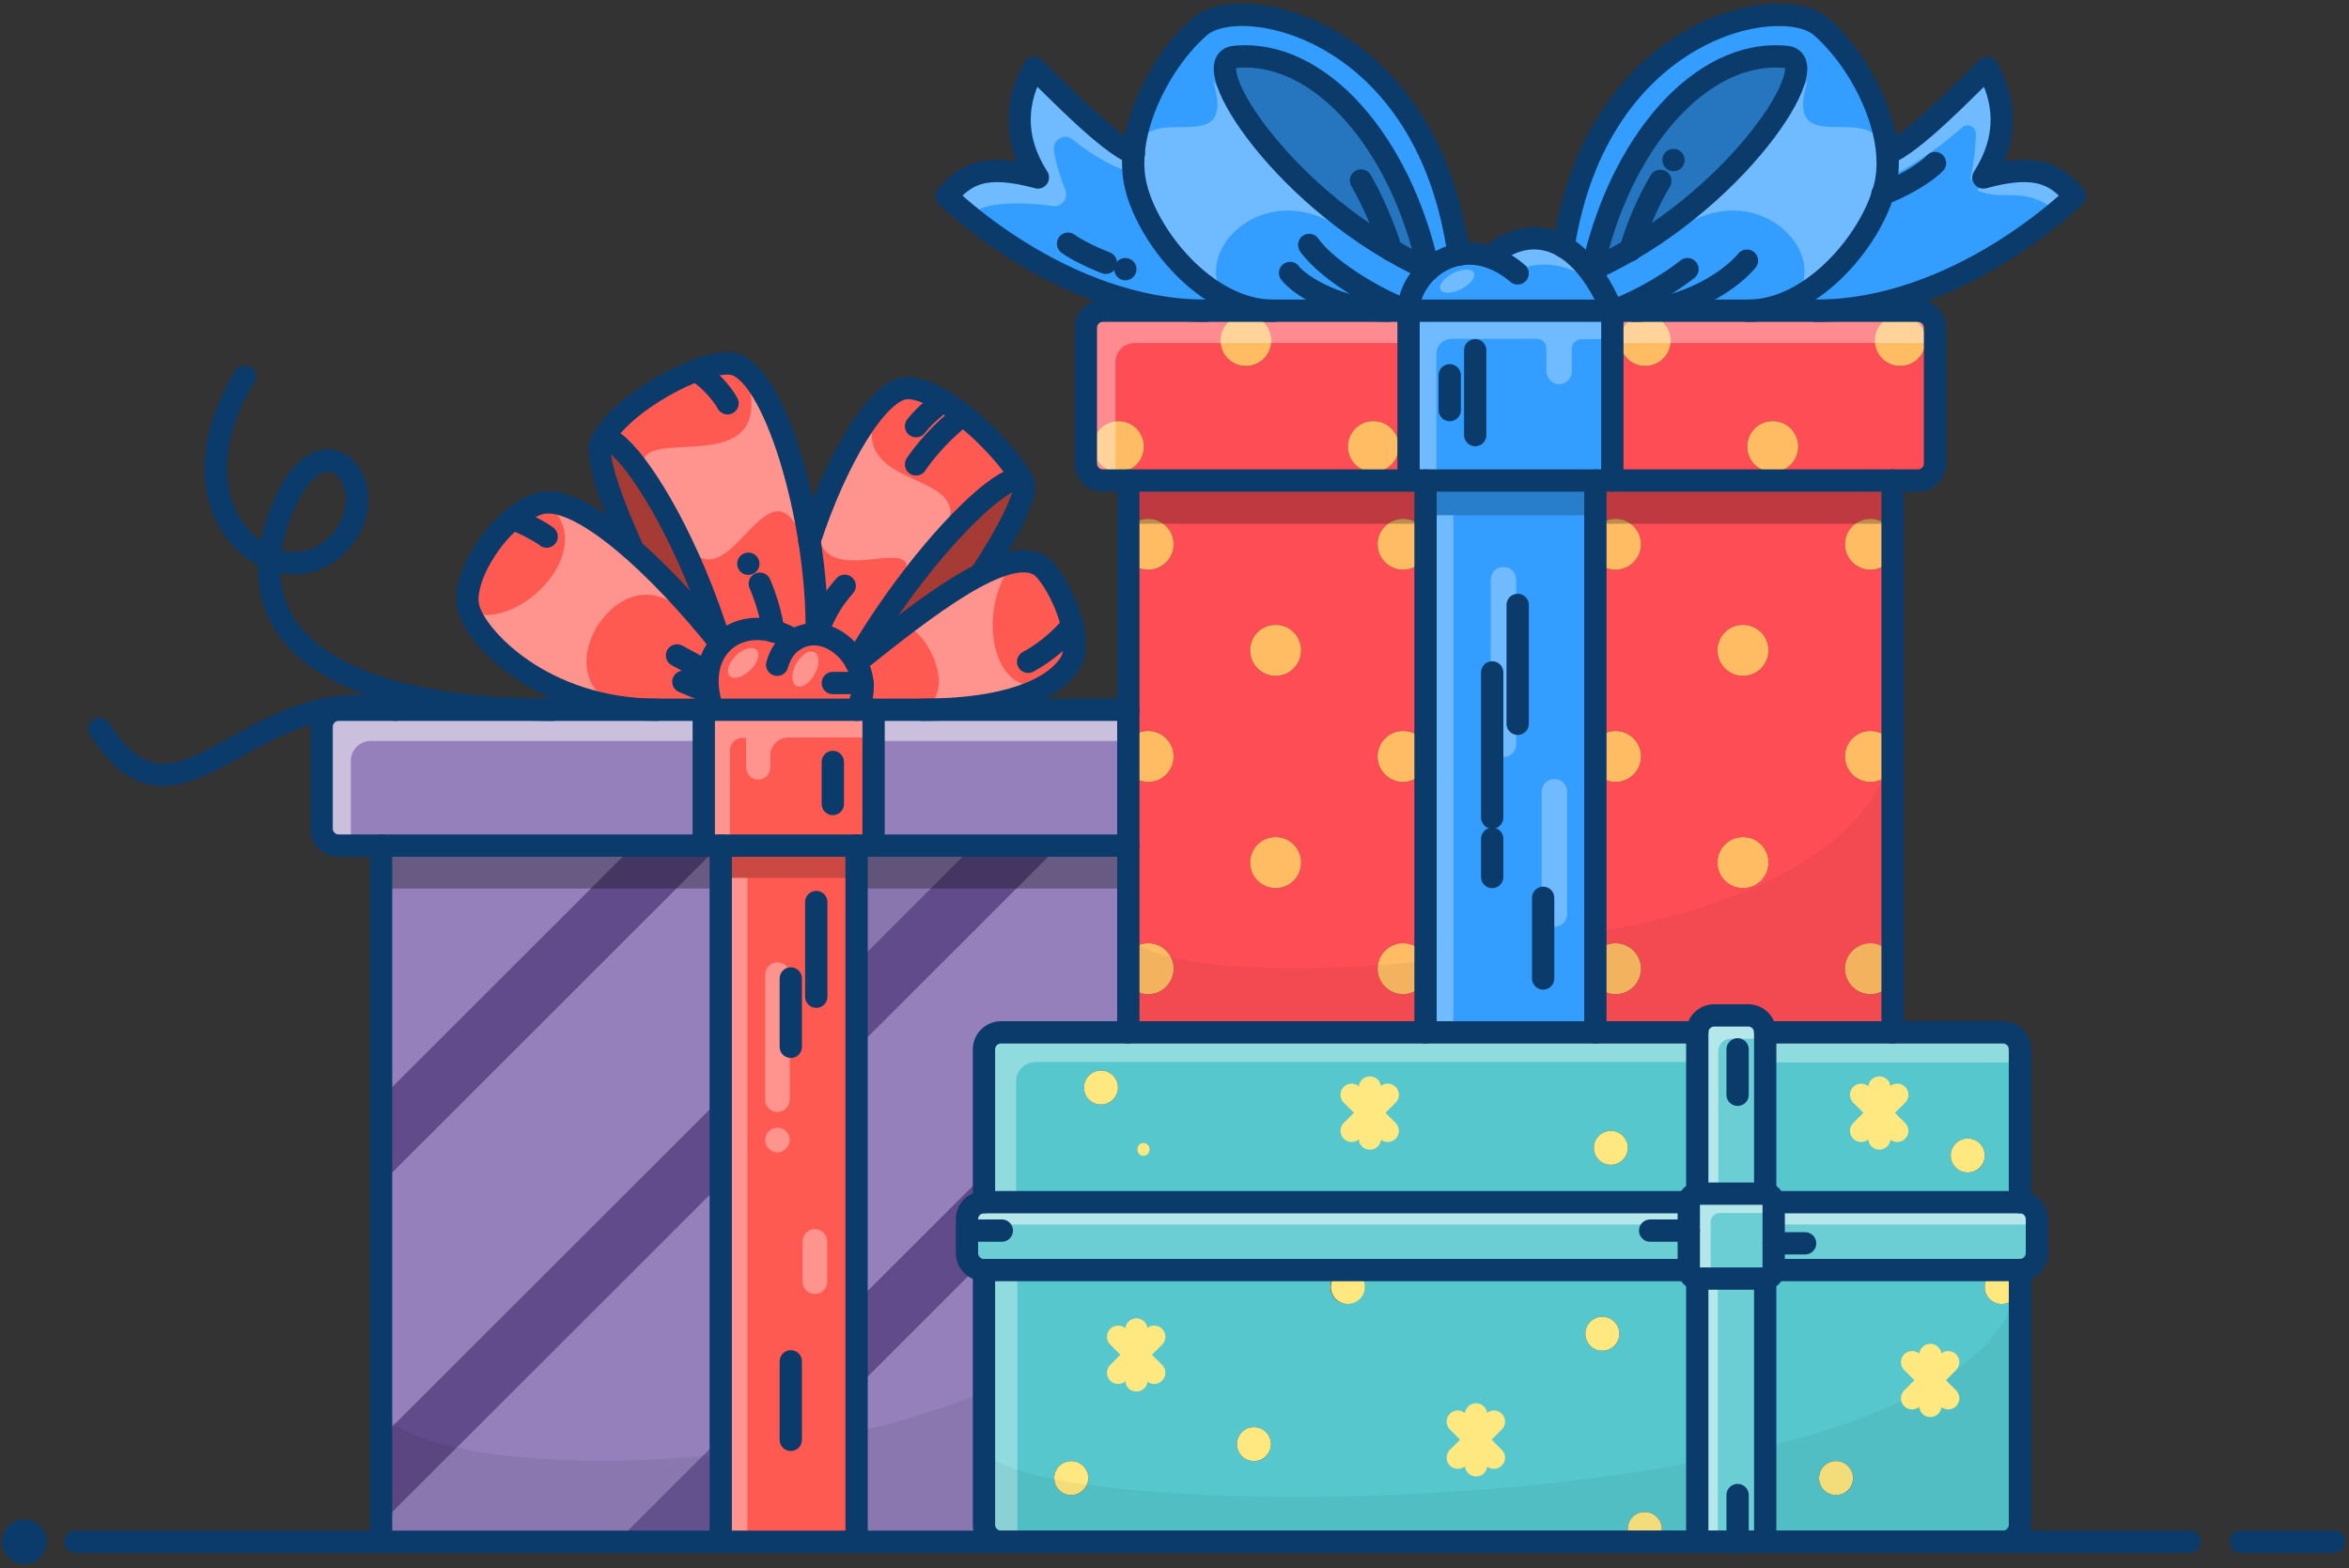 <?xml version="1.0" encoding="UTF-8"?>
<svg width="316px" height="211px" viewBox="0 0 316 211" version="1.1" xmlns="http://www.w3.org/2000/svg" xmlns:xlink="http://www.w3.org/1999/xlink">
    <rect x="0" y="0" width="316" height="211" fill="#333333" stroke="none"/>
    <title>christmas-gifts</title>
    <g id="Page-1" stroke="none" stroke-width="1" fill="none" fill-rule="evenodd">
        <g id="L-Splas-V3-Copy" transform="translate(-29, -131)">
            <g id="christmas-gifts" transform="translate(32, 133)">
                <g id="color" transform="translate(40, 0)" fill-rule="nonzero">
                    <g id="Group">
                        <path d="M195.476,165.28 L195.476,159.741 L228.627,159.741 C229.884,159.741 230.913,160.769 230.913,162.025 L230.913,166.594 C230.913,167.85 229.884,168.878 228.627,168.878 L226.283,168.878 L195.476,168.878 L195.476,165.28 Z" id="Path" fill="#6ACED4"></path>
                        <path d="M210.165,24.104 C210.337,23.59 210.451,23.076 210.565,22.619 C210.851,21.363 210.908,20.049 210.794,18.678 C214.509,17.022 220.682,10.569 224.226,7.142 C226.569,11.311 227.255,16.337 223.711,21.877 C230.856,19.935 233.428,21.42 236,24.389 C236,24.389 220.453,39.809 201.134,39.809 L191.989,39.809 C200.391,39.809 207.993,30.9 210.165,24.104 Z" id="Path" fill="#339EFF"></path>
                        <path d="M228.627,171.163 L228.627,203.144 C228.627,204.401 227.598,205.429 226.341,205.429 L194.333,205.429 L194.333,170.021 C194.961,170.021 195.476,169.507 195.476,168.878 L226.283,168.878 C225.026,168.878 223.997,169.906 223.997,171.163 C223.997,172.419 225.026,173.447 226.283,173.447 C227.598,173.447 228.57,172.419 228.627,171.163 L228.627,171.163 Z M206.279,196.862 C206.279,195.606 205.25,194.578 203.992,194.578 C202.735,194.578 201.706,195.606 201.706,196.862 C201.706,198.119 202.735,199.147 203.992,199.147 C205.307,199.147 206.279,198.119 206.279,196.862 Z" id="Shape" fill="#55C7CD"></path>
                        <path d="M228.627,168.878 L228.627,171.163 L228.57,171.163 C228.57,169.906 227.541,168.878 226.283,168.878 L228.627,168.878 Z" id="Path" fill="#FFB62E"></path>
                        <path d="M228.627,139.181 L228.627,159.741 L195.476,159.741 C195.476,159.113 194.961,158.599 194.333,158.599 L194.333,136.897 L211.48,136.897 L226.341,136.897 C227.598,136.897 228.627,137.925 228.627,139.181 Z M223.997,153.459 C223.997,152.202 222.968,151.174 221.711,151.174 C220.453,151.174 219.425,152.202 219.425,153.459 C219.425,154.715 220.453,155.743 221.711,155.743 C223.025,155.743 223.997,154.715 223.997,153.459 Z" id="Shape" fill="#55C7CD"></path>
                        <ellipse id="Oval" fill="#FFE880" cx="226.283" cy="171.163" rx="2.286" ry="2.284"></ellipse>
                        <ellipse id="Oval" fill="#FFE880" cx="221.711" cy="153.459" rx="2.286" ry="2.284"></ellipse>
                        <path d="M217.195,42.094 L217.195,60.369 C217.195,61.625 216.167,62.653 214.909,62.653 L211.48,62.653 L173.756,62.653 L173.756,39.809 L176.614,39.809 C176.614,39.809 176.614,39.809 176.614,39.809 L191.932,39.809 L201.077,39.809 L214.909,39.809 C216.167,39.809 217.195,40.837 217.195,42.094 Z M216.052,43.807 C216.052,41.922 214.509,40.38 212.623,40.38 C210.737,40.38 209.194,41.922 209.194,43.807 C209.194,45.692 210.737,47.234 212.623,47.234 C214.509,47.234 216.052,45.692 216.052,43.807 Z M198.905,58.084 C198.905,56.2 197.362,54.658 195.476,54.658 C193.59,54.658 192.047,56.2 192.047,58.084 C192.047,59.969 193.59,61.511 195.476,61.511 C197.362,61.511 198.905,59.969 198.905,58.084 Z M181.758,43.807 C181.758,41.922 180.215,40.38 178.329,40.38 C176.443,40.38 174.899,41.922 174.899,43.807 C174.899,45.692 176.443,47.234 178.329,47.234 C180.215,47.234 181.758,45.692 181.758,43.807 Z" id="Shape" fill="#FF4D55"></path>
                        <ellipse id="Oval" fill="#FFBC63" cx="212.623" cy="43.807" rx="3.429" ry="3.427"></ellipse>
                        <path d="M211.48,69.335 C211.823,69.906 212.051,70.535 212.051,71.22 C212.051,71.905 211.823,72.59 211.48,73.104 L211.48,69.335 Z" id="Path" fill="#FFFFFF"></path>
                        <path d="M211.48,97.89 C211.823,98.461 212.051,99.09 212.051,99.775 C212.051,100.46 211.823,101.146 211.48,101.66 L211.48,97.89 Z" id="Path" fill="#FFFFFF"></path>
                        <path d="M211.48,126.445 C211.823,127.017 212.051,127.645 212.051,128.33 C212.051,129.015 211.823,129.701 211.48,130.215 L211.48,126.445 Z" id="Path" fill="#FFFFFF"></path>
                        <path d="M211.48,130.215 L211.48,136.897 L194.333,136.897 C194.333,135.64 193.304,134.612 192.047,134.612 L187.474,134.612 C186.217,134.612 185.188,135.64 185.188,136.897 L171.47,136.897 L171.47,130.215 C172.099,131.128 173.128,131.757 174.328,131.757 C176.214,131.757 177.757,130.215 177.757,128.33 C177.757,126.445 176.214,124.903 174.328,124.903 C173.128,124.903 172.099,125.532 171.47,126.445 L171.47,101.66 C172.099,102.573 173.128,103.202 174.328,103.202 C176.214,103.202 177.757,101.66 177.757,99.775 C177.757,97.89 176.214,96.348 174.328,96.348 C173.128,96.348 172.099,96.977 171.47,97.89 L171.47,73.104 C172.099,74.018 173.128,74.646 174.328,74.646 C176.214,74.646 177.757,73.104 177.757,71.22 C177.757,69.335 176.214,67.793 174.328,67.793 C173.128,67.793 172.099,68.421 171.47,69.335 L171.47,62.653 L173.756,62.653 L211.48,62.653 L211.48,69.335 C210.851,68.421 209.822,67.793 208.622,67.793 C206.736,67.793 205.193,69.335 205.193,71.22 C205.193,73.104 206.736,74.646 208.622,74.646 C209.822,74.646 210.851,74.018 211.48,73.104 L211.48,97.89 C210.851,96.977 209.822,96.348 208.622,96.348 C206.736,96.348 205.193,97.89 205.193,99.775 C205.193,101.66 206.736,103.202 208.622,103.202 C209.822,103.202 210.851,102.573 211.48,101.66 L211.48,126.445 C210.851,125.532 209.822,124.903 208.622,124.903 C206.736,124.903 205.193,126.445 205.193,128.33 C205.193,130.215 206.736,131.757 208.622,131.757 C209.822,131.757 210.908,131.128 211.48,130.215 Z M194.904,85.497 C194.904,83.613 193.361,82.071 191.475,82.071 C189.589,82.071 188.046,83.613 188.046,85.497 C188.046,87.382 189.589,88.924 191.475,88.924 C193.361,88.924 194.904,87.382 194.904,85.497 Z M194.904,114.053 C194.904,112.168 193.361,110.626 191.475,110.626 C189.589,110.626 188.046,112.168 188.046,114.053 C188.046,115.937 189.589,117.479 191.475,117.479 C193.361,117.479 194.904,115.937 194.904,114.053 Z" id="Shape" fill="#FF4D55"></path>
                        <path d="M211.48,126.445 L211.48,130.215 C210.851,131.128 209.822,131.757 208.622,131.757 C206.736,131.757 205.193,130.215 205.193,128.33 C205.193,126.445 206.736,124.903 208.622,124.903 C209.822,124.903 210.908,125.532 211.48,126.445 Z" id="Path" fill="#FFBC63"></path>
                        <path d="M211.48,97.89 L211.48,101.66 C210.851,102.573 209.822,103.202 208.622,103.202 C206.736,103.202 205.193,101.66 205.193,99.775 C205.193,97.89 206.736,96.348 208.622,96.348 C209.822,96.348 210.908,96.977 211.48,97.89 Z" id="Path" fill="#FFBC63"></path>
                        <path d="M211.48,69.335 L211.48,73.104 C210.851,74.018 209.822,74.646 208.622,74.646 C206.736,74.646 205.193,73.104 205.193,71.22 C205.193,69.335 206.736,67.793 208.622,67.793 C209.822,67.793 210.908,68.421 211.48,69.335 Z" id="Path" fill="#FFBC63"></path>
                        <path d="M173.756,39.809 C171.699,35.126 169.412,32.499 167.183,31.186 C171.87,1.488 196.505,-3.138 201.877,1.602 C206.336,5.486 210.279,12.453 210.737,18.678 C210.851,20.049 210.794,21.363 210.508,22.619 C210.394,23.076 210.279,23.59 210.108,24.104 C207.936,30.957 200.334,39.809 191.932,39.809 L176.614,39.809 C176.614,39.809 176.614,39.809 176.614,39.809 L173.756,39.809 L173.756,39.809 Z M176.1,31.642 C192.389,22.105 202.106,6.114 197.191,5.657 C185.645,4.515 174.728,17.365 171.07,34.27 C172.842,33.527 174.499,32.613 176.1,31.642 Z" id="Shape" fill="#339EFF"></path>
                        <ellipse id="Oval" fill="#FFE880" cx="203.992" cy="196.862" rx="2.286" ry="2.284"></ellipse>
                        <ellipse id="Oval" fill="#FFBC63" cx="195.476" cy="58.084" rx="3.429" ry="3.427"></ellipse>
                        <path d="M176.1,31.642 C174.499,32.613 172.785,33.47 171.07,34.27 C174.671,17.365 185.645,4.515 197.191,5.657 C202.163,6.171 192.447,22.162 176.1,31.642 Z" id="Path" fill="#339EFF"></path>
                        <path d="M195.476,165.28 L195.476,168.878 C195.476,169.507 194.961,170.021 194.333,170.021 L185.188,170.021 C184.559,170.021 184.045,169.507 184.045,168.878 L184.045,163.567 L184.045,159.741 C184.045,159.113 184.559,158.599 185.188,158.599 L194.333,158.599 C194.961,158.599 195.476,159.113 195.476,159.741 L195.476,165.28 Z" id="Path" fill="#6ACED4"></path>
                        <polygon id="Path" fill="#6ACED4" points="190.618 205.429 185.188 205.429 185.188 170.021 194.333 170.021 194.333 205.429"></polygon>
                        <path d="M194.333,136.897 L194.333,158.599 L185.188,158.599 L185.188,136.897 C185.188,135.64 186.217,134.612 187.474,134.612 L192.047,134.612 C193.304,134.612 194.333,135.64 194.333,136.897 Z" id="Path" fill="#6ACED4"></path>
                        <ellipse id="Oval" fill="#FFBC63" cx="191.475" cy="85.497" rx="3.429" ry="3.427"></ellipse>
                        <ellipse id="Oval" fill="#FFBC63" cx="191.475" cy="114.053" rx="3.429" ry="3.427"></ellipse>
                        <path d="M185.188,170.021 L185.188,205.429 L179.758,205.429 C180.272,205.029 180.558,204.401 180.558,203.716 C180.558,202.459 179.529,201.431 178.272,201.431 C177.014,201.431 175.985,202.459 175.985,203.716 C175.985,204.401 176.271,205.029 176.786,205.429 L91.451,205.429 C90.193,205.429 89.164,204.401 89.164,203.144 L89.164,168.878 L137.976,168.878 C136.833,169.05 135.976,169.963 135.976,171.163 C135.976,172.419 137.005,173.447 138.262,173.447 C139.519,173.447 140.548,172.419 140.548,171.163 C140.548,170.021 139.691,169.05 138.548,168.878 L184.045,168.878 C184.045,169.507 184.559,170.021 185.188,170.021 Z M174.842,177.445 C174.842,176.188 173.814,175.16 172.556,175.16 C171.299,175.16 170.27,176.188 170.27,177.445 C170.27,178.701 171.299,179.729 172.556,179.729 C173.871,179.729 174.842,178.701 174.842,177.445 Z M127.974,192.294 C127.974,191.037 126.945,190.009 125.688,190.009 C124.43,190.009 123.401,191.037 123.401,192.294 C123.401,193.55 124.43,194.578 125.688,194.578 C127.002,194.578 127.974,193.55 127.974,192.294 Z M103.396,196.862 C103.396,195.606 102.368,194.578 101.11,194.578 C99.853,194.578 98.824,195.606 98.824,196.862 C98.824,198.119 99.853,199.147 101.11,199.147 C102.425,199.147 103.396,198.119 103.396,196.862 Z" id="Shape" fill="#55C7CD"></path>
                        <path d="M185.188,136.897 L185.188,158.599 C184.559,158.599 184.045,159.113 184.045,159.741 L89.164,159.741 L89.164,156.314 L89.164,139.181 C89.164,137.925 90.193,136.897 91.451,136.897 L108.598,136.897 L148.607,136.897 L171.47,136.897 L185.188,136.897 Z M175.985,152.431 C175.985,151.174 174.957,150.146 173.699,150.146 C172.442,150.146 171.413,151.174 171.413,152.431 C171.413,153.687 172.442,154.715 173.699,154.715 C175.014,154.715 175.985,153.687 175.985,152.431 Z M107.397,144.321 C107.397,143.065 106.369,142.037 105.111,142.037 C103.854,142.037 102.825,143.065 102.825,144.321 C102.825,145.577 103.854,146.605 105.111,146.605 C106.426,146.605 107.397,145.577 107.397,144.321 Z" id="Shape" fill="#55C7CD"></path>
                        <path d="M184.045,163.567 L184.045,168.878 L138.548,168.878 C138.434,168.878 138.319,168.878 138.262,168.878 C138.148,168.878 138.033,168.878 137.976,168.878 L89.164,168.878 C88.822,168.878 88.536,168.821 88.25,168.65 C87.45,168.307 86.878,167.508 86.878,166.594 L86.878,162.025 C86.878,160.769 87.907,159.741 89.164,159.741 L184.045,159.741 L184.045,163.567 Z" id="Path" fill="#6ACED4"></path>
                        <ellipse id="Oval" fill="#FFBC63" cx="178.329" cy="43.807" rx="3.429" ry="3.427"></ellipse>
                        <path d="M178.272,201.431 C179.529,201.431 180.558,202.459 180.558,203.716 C180.558,204.401 180.272,205.029 179.758,205.429 L176.786,205.429 C176.271,205.029 175.985,204.401 175.985,203.716 C175.985,202.402 177.014,201.431 178.272,201.431 Z" id="Path" fill="#FFE880"></path>
                        <path d="M176.786,205.429 L179.758,205.429 C179.358,205.772 178.843,206 178.272,206 C177.7,206 177.186,205.772 176.786,205.429 Z" id="Path" fill="#FFFFFF"></path>
                        <path d="M174.328,67.793 C176.214,67.793 177.757,69.335 177.757,71.22 C177.757,73.104 176.214,74.646 174.328,74.646 C173.128,74.646 172.099,74.018 171.47,73.104 L171.47,69.335 C172.099,68.421 173.128,67.793 174.328,67.793 Z" id="Path" fill="#FFBC63"></path>
                        <path d="M174.328,96.348 C176.214,96.348 177.757,97.89 177.757,99.775 C177.757,101.66 176.214,103.202 174.328,103.202 C173.128,103.202 172.099,102.573 171.47,101.66 L171.47,97.89 C172.099,96.977 173.128,96.348 174.328,96.348 Z" id="Path" fill="#FFBC63"></path>
                        <path d="M174.328,124.903 C176.214,124.903 177.757,126.445 177.757,128.33 C177.757,130.215 176.214,131.757 174.328,131.757 C173.128,131.757 172.099,131.128 171.47,130.215 L171.47,126.445 C172.099,125.532 173.128,124.903 174.328,124.903 Z" id="Path" fill="#FFBC63"></path>
                        <ellipse id="Oval" fill="#FFE880" cx="173.699" cy="152.431" rx="2.286" ry="2.284"></ellipse>
                        <ellipse id="Oval" fill="#FFE880" cx="172.556" cy="177.445" rx="2.286" ry="2.284"></ellipse>
                        <polygon id="Path" fill="#339EFF" points="173.756 39.809 173.756 62.653 171.47 62.653 148.607 62.653 146.321 62.653 146.321 39.809"></polygon>
                        <path d="M157.352,32.613 C158.953,30.9 162.954,28.673 167.183,31.128 C169.412,32.442 171.756,35.069 173.756,39.752 L146.321,39.752 C146.321,37.81 147.35,35.754 149.008,34.27 C150.093,33.242 151.522,32.499 153.066,32.214 C154.437,31.985 155.866,32.099 157.352,32.613 Z" id="Path" fill="#339EFF"></path>
                        <path d="M171.47,130.215 L171.47,136.897 L148.607,136.897 L148.607,130.215 C148.95,129.701 149.179,129.015 149.179,128.33 C149.179,127.645 148.95,126.959 148.607,126.445 L148.607,101.66 C148.95,101.146 149.179,100.46 149.179,99.775 C149.179,99.09 148.95,98.404 148.607,97.89 L148.607,73.104 C148.95,72.59 149.179,71.905 149.179,71.22 C149.179,70.535 148.95,69.849 148.607,69.335 L148.607,62.653 L171.47,62.653 L171.47,69.335 C171.127,69.906 170.899,70.535 170.899,71.22 C170.899,71.905 171.127,72.59 171.47,73.104 L171.47,97.89 C171.127,98.461 170.899,99.09 170.899,99.775 C170.899,100.46 171.127,101.146 171.47,101.66 L171.47,126.445 C171.127,127.017 170.899,127.645 170.899,128.33 C170.899,129.015 171.127,129.644 171.47,130.215 Z" id="Path" fill="#339EFF"></path>
                        <path d="M171.47,126.445 L171.47,130.215 C171.127,129.701 170.899,129.015 170.899,128.33 C170.899,127.645 171.127,126.959 171.47,126.445 Z" id="Path" fill="#FFFFFF"></path>
                        <path d="M171.47,97.89 L171.47,101.66 C171.127,101.146 170.899,100.46 170.899,99.775 C170.899,99.09 171.127,98.404 171.47,97.89 Z" id="Path" fill="#FFFFFF"></path>
                        <path d="M171.47,69.335 L171.47,73.104 C171.127,72.59 170.899,71.905 170.899,71.22 C170.899,70.535 171.127,69.849 171.47,69.335 Z" id="Path" fill="#FFFFFF"></path>
                        <path d="M146.321,39.809 L143.52,39.809 C143.52,39.809 143.463,39.809 143.463,39.809 L128.145,39.809 C119.115,39.809 110.998,29.529 109.569,22.619 C109.284,21.363 109.226,20.049 109.341,18.678 C109.855,12.453 113.799,5.486 118.2,1.602 C123.63,-3.138 148.779,1.602 153.066,32.271 C151.465,32.556 150.093,33.299 149.008,34.327 C145.407,17.422 134.433,4.572 122.887,5.714 C117.914,6.228 127.688,22.219 143.978,31.7 C145.578,32.67 147.293,33.527 149.008,34.327 C147.35,35.812 146.321,37.867 146.321,39.809 Z" id="Path" fill="#339EFF"></path>
                        <path d="M148.607,69.335 C148.95,69.906 149.179,70.535 149.179,71.22 C149.179,71.905 148.95,72.59 148.607,73.104 L148.607,69.335 Z" id="Path" fill="#FFFFFF"></path>
                        <path d="M148.607,97.89 C148.95,98.461 149.179,99.09 149.179,99.775 C149.179,100.46 148.95,101.146 148.607,101.66 L148.607,97.89 Z" id="Path" fill="#FFFFFF"></path>
                        <path d="M148.607,126.445 C148.95,127.017 149.179,127.645 149.179,128.33 C149.179,129.015 148.95,129.701 148.607,130.215 L148.607,126.445 Z" id="Path" fill="#FFFFFF"></path>
                        <path d="M148.607,130.215 L148.607,136.897 L108.598,136.897 L108.598,130.215 C109.226,131.128 110.255,131.757 111.456,131.757 C113.342,131.757 114.885,130.215 114.885,128.33 C114.885,126.445 113.342,124.903 111.456,124.903 C110.255,124.903 109.226,125.532 108.598,126.445 L108.598,111.768 L108.598,101.66 C109.226,102.573 110.255,103.202 111.456,103.202 C113.342,103.202 114.885,101.66 114.885,99.775 C114.885,97.89 113.342,96.348 111.456,96.348 C110.255,96.348 109.226,96.977 108.598,97.89 L108.598,93.493 L108.598,73.104 C109.226,74.018 110.255,74.646 111.456,74.646 C113.342,74.646 114.885,73.104 114.885,71.22 C114.885,69.335 113.342,67.793 111.456,67.793 C110.255,67.793 109.226,68.421 108.598,69.335 L108.598,62.653 L146.321,62.653 L148.607,62.653 L148.607,69.335 C147.979,68.421 146.95,67.793 145.75,67.793 C143.863,67.793 142.32,69.335 142.32,71.22 C142.32,73.104 143.863,74.646 145.75,74.646 C146.95,74.646 147.979,74.018 148.607,73.104 L148.607,97.89 C147.979,96.977 146.95,96.348 145.75,96.348 C143.863,96.348 142.32,97.89 142.32,99.775 C142.32,101.66 143.863,103.202 145.75,103.202 C146.95,103.202 147.979,102.573 148.607,101.66 L148.607,126.445 C147.979,125.532 146.95,124.903 145.75,124.903 C143.863,124.903 142.32,126.445 142.32,128.33 C142.32,130.215 143.863,131.757 145.75,131.757 C146.95,131.757 148.036,131.128 148.607,130.215 Z M132.032,85.497 C132.032,83.613 130.489,82.071 128.603,82.071 C126.716,82.071 125.173,83.613 125.173,85.497 C125.173,87.382 126.716,88.924 128.603,88.924 C130.489,88.924 132.032,87.382 132.032,85.497 Z M132.032,114.053 C132.032,112.168 130.489,110.626 128.603,110.626 C126.716,110.626 125.173,112.168 125.173,114.053 C125.173,115.937 126.716,117.479 128.603,117.479 C130.489,117.479 132.032,115.937 132.032,114.053 Z" id="Shape" fill="#FF4D55"></path>
                        <path d="M148.607,126.445 L148.607,130.215 C147.979,131.128 146.95,131.757 145.75,131.757 C143.863,131.757 142.32,130.215 142.32,128.33 C142.32,126.445 143.863,124.903 145.75,124.903 C146.95,124.903 148.036,125.532 148.607,126.445 Z" id="Path" fill="#FFBC63"></path>
                        <path d="M148.607,97.89 L148.607,101.66 C147.979,102.573 146.95,103.202 145.75,103.202 C143.863,103.202 142.32,101.66 142.32,99.775 C142.32,97.89 143.863,96.348 145.75,96.348 C146.95,96.348 148.036,96.977 148.607,97.89 Z" id="Path" fill="#FFBC63"></path>
                        <path d="M148.607,69.335 L148.607,73.104 C147.979,74.018 146.95,74.646 145.75,74.646 C143.863,74.646 142.32,73.104 142.32,71.22 C142.32,69.335 143.863,67.793 145.75,67.793 C146.95,67.793 148.036,68.421 148.607,69.335 Z" id="Path" fill="#FFBC63"></path>
                        <path d="M146.321,39.809 L146.321,62.653 L108.598,62.653 L105.168,62.653 C103.911,62.653 102.882,61.625 102.882,60.369 L102.882,42.094 C102.882,40.837 103.911,39.809 105.168,39.809 L119,39.809 L128.145,39.809 L143.463,39.809 C143.463,39.809 143.52,39.809 143.52,39.809 L146.321,39.809 Z M145.178,58.084 C145.178,56.2 143.635,54.658 141.749,54.658 C139.862,54.658 138.319,56.2 138.319,58.084 C138.319,59.969 139.862,61.511 141.749,61.511 C143.635,61.511 145.178,59.969 145.178,58.084 Z M128.031,43.807 C128.031,41.922 126.488,40.38 124.602,40.38 C122.715,40.38 121.172,41.922 121.172,43.807 C121.172,45.692 122.715,47.234 124.602,47.234 C126.488,47.234 128.031,45.692 128.031,43.807 Z M110.884,58.084 C110.884,56.2 109.341,54.658 107.455,54.658 C105.568,54.658 104.025,56.2 104.025,58.084 C104.025,59.969 105.568,61.511 107.455,61.511 C109.341,61.511 110.884,59.969 110.884,58.084 Z" id="Shape" fill="#FF4D55"></path>
                        <path d="M143.978,31.642 C127.688,22.105 117.971,6.114 122.887,5.657 C134.375,4.515 145.349,17.365 149.008,34.27 C147.293,33.527 145.578,32.613 143.978,31.642 Z" id="Path" fill="#339EFF"></path>
                        <ellipse id="Oval" fill="#FFBC63" cx="141.749" cy="58.084" rx="3.429" ry="3.427"></ellipse>
                        <path d="M138.605,168.878 C139.748,169.05 140.605,169.963 140.605,171.163 C140.605,172.419 139.577,173.447 138.319,173.447 C137.062,173.447 136.033,172.419 136.033,171.163 C136.033,170.021 136.89,169.05 138.033,168.878 L138.605,168.878 Z" id="Path" fill="#FFE880"></path>
                        <path d="M138.605,168.878 L137.976,168.878 C138.091,168.878 138.205,168.878 138.262,168.878 C138.376,168.878 138.491,168.878 138.605,168.878 Z" id="Path" fill="#FFFFFF"></path>
                        <ellipse id="Oval" fill="#FFBC63" cx="128.603" cy="85.497" rx="3.429" ry="3.427"></ellipse>
                        <ellipse id="Oval" fill="#FFBC63" cx="128.603" cy="114.053" rx="3.429" ry="3.427"></ellipse>
                        <path d="M128.145,39.809 L119,39.809 C99.681,39.809 84.135,24.389 84.135,24.389 C86.707,21.42 89.279,19.935 96.423,21.877 C92.88,16.337 93.566,11.311 95.909,7.142 C99.453,10.569 105.626,17.022 109.341,18.678 C109.226,20.049 109.284,21.363 109.569,22.619 C110.998,29.529 119.115,39.809 128.145,39.809 Z" id="Path" fill="#339EFF"></path>
                        <ellipse id="Oval" fill="#FFE880" cx="125.688" cy="192.294" rx="2.286" ry="2.284"></ellipse>
                        <ellipse id="Oval" fill="#FFBC63" cx="124.602" cy="43.807" rx="3.429" ry="3.427"></ellipse>
                        <path d="M111.456,67.793 C113.342,67.793 114.885,69.335 114.885,71.22 C114.885,73.104 113.342,74.646 111.456,74.646 C110.255,74.646 109.226,74.018 108.598,73.104 L108.598,69.335 C109.226,68.421 110.255,67.793 111.456,67.793 Z" id="Path" fill="#FFBC63"></path>
                        <path d="M111.456,96.348 C113.342,96.348 114.885,97.89 114.885,99.775 C114.885,101.66 113.342,103.202 111.456,103.202 C110.255,103.202 109.226,102.573 108.598,101.66 L108.598,97.89 C109.226,96.977 110.255,96.348 111.456,96.348 Z" id="Path" fill="#FFBC63"></path>
                        <path d="M111.456,124.903 C113.342,124.903 114.885,126.445 114.885,128.33 C114.885,130.215 113.342,131.757 111.456,131.757 C110.255,131.757 109.226,131.128 108.598,130.215 L108.598,126.445 C109.226,125.532 110.255,124.903 111.456,124.903 Z" id="Path" fill="#FFBC63"></path>
                        <ellipse id="Oval" fill="#FFBC63" cx="107.455" cy="58.084" rx="3.429" ry="3.427"></ellipse>
                        <path d="M108.598,130.215 L108.598,136.897 L91.451,136.897 C90.193,136.897 89.164,137.925 89.164,139.181 L89.164,156.314 L72.017,173.447 L72.017,139.181 L99.453,111.768 L108.598,111.768 L108.598,126.445 C108.255,127.017 108.026,127.645 108.026,128.33 C108.026,129.015 108.255,129.644 108.598,130.215 Z" id="Path" fill="#9580BC"></path>
                        <path d="M108.598,126.445 L108.598,130.215 C108.255,129.701 108.026,129.015 108.026,128.33 C108.026,127.645 108.255,126.959 108.598,126.445 Z" id="Path" fill="#FFFFFF"></path>
                        <path d="M108.598,101.66 L108.598,111.768 L99.453,111.768 L88.021,111.768 L74.304,111.768 L74.304,93.493 L80.877,93.493 L108.598,93.493 L108.598,97.89 C108.255,98.461 108.026,99.09 108.026,99.775 C108.026,100.46 108.255,101.089 108.598,101.66 Z" id="Path" fill="#9580BC"></path>
                        <path d="M108.598,97.89 L108.598,101.66 C108.255,101.146 108.026,100.46 108.026,99.775 C108.026,99.09 108.255,98.404 108.598,97.89 Z" id="Path" fill="#FFFFFF"></path>
                        <path d="M108.598,69.335 L108.598,73.104 C108.255,72.59 108.026,71.905 108.026,71.22 C108.026,70.535 108.255,69.849 108.598,69.335 Z" id="Path" fill="#FFFFFF"></path>
                        <ellipse id="Oval" fill="#FFE880" cx="105.111" cy="144.321" rx="2.286" ry="2.284"></ellipse>
                        <ellipse id="Oval" fill="#FFE880" cx="101.11" cy="196.862" rx="2.286" ry="2.284"></ellipse>
                        <path d="M101.053,82.128 C101.51,84.127 101.567,86.069 100.71,87.325 C98.424,90.752 92.251,93.493 80.877,93.493 L74.304,93.493 L72.017,93.493 C73.218,91.38 72.989,89.038 71.96,87.154 C77.79,82.528 83.849,77.73 88.764,75.275 C92.022,73.618 94.766,72.99 96.538,74.018 C98.024,74.761 100.196,78.587 101.053,82.128 Z" id="Path" fill="#FF5A52"></path>
                        <polygon id="Path" fill="#614B8B" points="99.453 111.768 72.017 139.181 72.017 127.759 88.021 111.768"></polygon>
                        <path d="M94.309,62.653 C95.223,63.567 93.794,67.451 88.764,75.218 L88.764,75.275 C83.849,77.73 77.733,82.528 71.96,87.154 C71.96,87.096 71.903,87.096 71.903,87.039 C80.934,71.62 92.48,60.769 94.309,62.653 L94.309,62.653 Z" id="Path" fill="#FF5A52"></path>
                        <path d="M86.364,53.801 C89.965,56.657 93.337,60.54 94.366,62.653 C92.537,60.769 80.934,71.62 71.96,87.039 C70.817,85.041 68.817,83.499 66.702,83.327 C66.759,79.33 66.416,75.046 65.73,70.82 C69.274,59.912 74.99,50.203 78.933,50.203 C80.305,50.203 82.02,50.889 83.735,51.974 C84.535,52.488 85.449,53.116 86.364,53.801 Z" id="Path" fill="#FF5A52"></path>
                        <path d="M91.451,205.429 L72.017,205.429 L72.017,184.869 L88.25,168.65 C88.536,168.764 88.879,168.878 89.164,168.878 L89.164,203.144 C89.164,204.401 90.193,205.429 91.451,205.429 Z" id="Path" fill="#9580BC"></path>
                        <path d="M89.164,156.314 L89.164,159.741 C87.907,159.741 86.878,160.769 86.878,162.025 L86.878,166.594 C86.878,167.508 87.45,168.307 88.25,168.65 L72.017,184.869 L72.017,173.447 L89.164,156.314 Z" id="Path" fill="#614B8B"></path>
                        <polygon id="Path" fill="#8A76AE" points="88.021 111.768 72.017 127.759 72.017 111.768 74.304 111.768"></polygon>
                        <polygon id="Path" fill="#FF5A52" points="74.304 93.493 74.304 111.768 72.017 111.768 53.727 111.768 51.441 111.768 51.441 93.493 52.641 93.493 72.017 93.493"></polygon>
                        <path d="M63.615,84.127 C64.587,83.499 65.616,83.27 66.645,83.327 C68.76,83.499 70.817,84.983 71.903,87.039 C71.903,87.096 71.96,87.096 71.96,87.154 C72.989,89.038 73.218,91.437 72.017,93.493 L52.641,93.493 C51.327,89.666 52.013,86.583 53.727,84.641 C55.385,82.87 58.014,82.128 60.815,82.87 L60.815,82.87 C61.729,83.156 62.701,83.556 63.615,84.127 Z" id="Path" fill="#FF5A52"></path>
                        <polygon id="Path" fill="#FF5A52" points="72.017 184.869 72.017 205.429 53.727 205.429 53.727 191.722 53.727 157.456 53.727 146.034 53.727 111.768 72.017 111.768 72.017 127.759 72.017 139.181 72.017 173.447"></polygon>
                        <path d="M60.815,82.927 C58.014,82.185 55.385,82.87 53.727,84.698 C48.183,66.822 39.381,55.172 37.723,57.399 C40.581,52.031 51.384,46.434 55.271,47.005 C59.443,47.633 63.787,58.827 65.673,70.877 C66.359,75.103 66.702,79.387 66.645,83.384 C65.616,83.327 64.587,83.556 63.615,84.184 C62.701,83.556 61.729,83.156 60.815,82.927 L60.815,82.927 Z" id="Path" fill="#FF5A52"></path>
                        <polygon id="Path" fill="#6A5798" points="53.727 191.722 53.727 205.429 40.01 205.429"></polygon>
                        <polygon id="Path" fill="#9580BC" points="53.727 157.456 53.727 191.722 40.01 205.429 8.002 205.429 8.002 203.144"></polygon>
                        <polygon id="Path" fill="#614B8B" points="53.727 146.034 53.727 157.456 8.002 203.144 8.002 191.722"></polygon>
                        <polygon id="Path" fill="#9580BC" points="53.727 111.768 53.727 146.034 8.002 191.722 8.002 157.456"></polygon>
                        <polygon id="Path" fill="#614B8B" points="53.727 111.768 8.002 157.456 8.002 146.034 42.296 111.768 51.441 111.768"></polygon>
                        <path d="M25.663,67.85 C26.749,66.937 27.95,66.194 29.15,65.794 C32.122,64.766 36.923,67.565 41.953,72.019 C45.954,75.56 50.126,80.072 53.727,84.641 C51.955,86.525 51.27,89.609 52.641,93.493 L51.441,93.493 L45.154,93.493 C29.721,93.493 20.576,83.613 19.719,79.615 C19.09,76.531 21.891,71.049 25.663,67.85 Z" id="Path" fill="#FF5A52"></path>
                        <path d="M51.441,93.493 L51.441,111.768 L42.296,111.768 L8.002,111.768 L2.286,111.768 C1.029,111.768 0,110.74 0,109.484 L0,95.777 C0,94.521 1.029,93.493 2.286,93.493 L9.888,93.493 L45.154,93.493 L51.441,93.493 Z" id="Path" fill="#9580BC"></path>
                        <polygon id="Path" fill="#9580BC" points="42.296 111.768 8.002 146.034 8.002 111.768"></polygon>
                        <path d="M37.723,57.342 L37.723,57.342 C39.381,55.115 48.183,66.765 53.727,84.641 C50.126,80.129 45.954,75.56 41.953,72.019 C37.895,63.053 36.923,58.484 37.723,57.342 Z" id="Path" fill="#FF5A52"></path>
                    </g>
                </g>
                <g id="shadows" transform="translate(41, 6)" fill-rule="nonzero">
                    <path d="M50.486,73.821 C48.144,60.467 37.693,51.279 37.693,51.279 C36.151,62.351 44.546,70.055 50.486,73.821 Z" id="Path" fill="#000000" opacity="0.35"></path>
                    <path d="M74.587,76.618 C79.841,64.12 92.12,57.5 92.12,57.5 C91.149,68.685 81.211,74.335 74.587,76.618 Z" id="Path" fill="#000000" opacity="0.35"></path>
                    <g id="Group" opacity="0.35" transform="translate(18.961, 43.803)" fill="#FFFFFF">
                        <ellipse id="Oval" transform="translate(45.386, 38.209) rotate(-61.523) translate(-45.386, -38.209) " cx="45.386" cy="38.209" rx="2.568" ry="1.428"></ellipse>
                        <ellipse id="Oval" transform="translate(37.012, 37.384) rotate(-43.655) translate(-37.012, -37.384) " cx="37.012" cy="37.384" rx="2.512" ry="1.37"></ellipse>
                        <path d="M0,30.36 C6.111,33.613 18.047,22.485 10.737,15.922 C16.962,17.52 27.927,29.619 27.927,29.619 C19.646,23.284 9.823,40.005 20.845,43.315 C9.537,40.804 0,30.36 0,30.36 Z" id="Path"></path>
                        <path d="M24.044,12.441 C20.046,3.938 40.948,13.925 37.807,5.68434189e-14 C42.49,5.707 44.032,18.718 44.032,18.718 C39.406,11.071 33.867,31.958 28.384,19.289 C25.871,16.036 24.044,12.441 24.044,12.441 Z" id="Path"></path>
                        <path d="M47.231,18.718 C46.374,29.162 63.279,18.091 57.967,27.108 C65.734,16.493 64.364,19.289 64.364,19.289 C67.962,11.471 52.199,14.267 54.541,4.737 C46.774,10.729 47.231,18.718 47.231,18.718 Z" id="Path"></path>
                        <path d="M58.481,32.415 C62.136,32.472 67.448,44.628 58.139,43.772 C67.676,43.772 78.356,40.005 78.356,40.005 C70.475,42.973 68.304,30.475 73.159,24.14 C67.162,25.053 58.481,32.415 58.481,32.415 Z" id="Path"></path>
                    </g>
                    <path d="M3.198,106.408 L3.198,94.366 C3.198,92.882 4.398,91.684 5.882,91.684 L51.114,91.684 L51.114,87.632 L0,87.632 L0,106.408 L3.198,106.408 L3.198,106.408 Z" id="Path" fill="#FFFFFF" opacity="0.5"></path>
                    <rect id="Rectangle" fill="#FFFFFF" opacity="0.5" x="73.102" y="87.632" width="34.895" height="4.052"></rect>
                    <rect id="Rectangle" fill="#000000" opacity="0.3" x="7.082" y="105.837" width="46.26" height="5.707"></rect>
                    <rect id="Rectangle" fill="#000000" opacity="0.3" x="70.932" y="105.837" width="37.065" height="5.707"></rect>
                    <rect id="Rectangle" fill="#000000" opacity="0.2" x="53.341" y="106.693" width="17.704" height="3.424"></rect>
                    <rect id="Rectangle" fill="#FFFFFF" opacity="0.35" x="52.485" y="110.117" width="4.055" height="89.883"></rect>
                    <path d="M52.485,187.73 L52.485,200 L7.082,200 L7.082,180.483 C7.082,186.874 28.498,190.127 52.485,187.73 Z" id="Path" fill="#000000" opacity="0.07"></path>
                    <path d="M88.807,179.113 L88.807,199.943 L70.932,199.943 L70.932,184.706 C77.157,183.279 83.21,181.453 88.807,179.113 Z" id="Path" fill="#000000" opacity="0.07"></path>
                    <path d="M60.594,141.619 L60.594,141.619 C59.681,141.619 58.938,140.877 58.938,139.964 L58.938,123.129 C58.938,122.216 59.681,121.474 60.594,121.474 L60.594,121.474 C61.508,121.474 62.251,122.216 62.251,123.129 L62.251,139.964 C62.194,140.877 61.451,141.619 60.594,141.619 Z" id="Path" fill="#FFFFFF" opacity="0.35"></path>
                    <path d="M65.62,166.101 L65.62,166.101 C64.706,166.101 63.964,165.359 63.964,164.446 L63.964,159.025 C63.964,158.112 64.706,157.37 65.62,157.37 L65.62,157.37 C66.534,157.37 67.276,158.112 67.276,159.025 L67.276,164.446 C67.276,165.359 66.534,166.101 65.62,166.101 Z" id="Path" fill="#FFFFFF" opacity="0.35"></path>
                    <path d="M60.594,147.04 L60.594,147.04 C59.681,147.04 58.938,146.298 58.938,145.385 L58.938,145.385 C58.938,144.472 59.681,143.73 60.594,143.73 L60.594,143.73 C61.508,143.73 62.251,144.472 62.251,145.385 L62.251,145.385 C62.194,146.298 61.451,147.04 60.594,147.04 Z" id="Path" fill="#FFFFFF" opacity="0.35"></path>
                    <path d="M73.102,87.632 L51.057,87.632 L50.486,105.266 L54.198,104.695 L54.198,92.939 C54.198,92.026 54.941,91.284 55.854,91.284 L56.368,91.284 L56.368,95.165 C56.368,96.078 57.054,96.877 57.91,96.877 C58.881,96.934 59.624,96.192 59.624,95.222 L59.624,93.681 C59.624,92.312 60.709,91.227 62.079,91.227 L73.045,91.227 L73.045,87.632 L73.102,87.632 Z" id="Path" fill="#FFFFFF" opacity="0.35"></path>
                    <path d="M92.691,152.633 L92.691,137.51 C92.691,136.083 93.833,134.885 95.318,134.885 L184.125,134.885 L184.125,131.518 L88.807,131.518 L88.807,153.774 L92.691,152.633 Z" id="Path" fill="#FFFFFF" opacity="0.35"></path>
                    <rect id="Rectangle" fill="#FFFFFF" opacity="0.35" x="88.179" y="161.764" width="4.683" height="36.524"></rect>
                    <path d="M109.824,147.497 C110.909,147.497 110.909,145.785 109.824,145.785 C108.739,145.785 108.739,147.497 109.824,147.497 L109.824,147.497 Z" id="Path" fill="#FFE880"></path>
                    <rect id="Rectangle" fill="#FFFFFF" opacity="0.35" x="193.206" y="130.947" width="33.695" height="3.995"></rect>
                    <path d="M184.125,188.7 L184.125,199.543 L88.807,199.543 L88.179,186.475 C89.207,193.894 143.633,196.405 184.125,188.7 Z" id="Path" fill="#000000" opacity="0.05"></path>
                    <path d="M227.529,162.905 C227.529,180.425 227.529,199.543 227.529,199.543 L194.405,199.543 L194.405,186.475 C213.537,181.624 227.529,173.977 227.529,162.905 Z" id="Path" fill="#000000" opacity="0.05"></path>
                    <rect id="Rectangle" fill="#FFFFFF" opacity="0.5" x="87.037" y="153.204" width="95.946" height="3.538"></rect>
                    <rect id="Rectangle" fill="#FFFFFF" opacity="0.5" x="194.405" y="153.204" width="34.838" height="3.538"></rect>
                    <path d="M187.152,151.492 L187.152,133.401 C187.152,132.488 187.894,131.746 188.808,131.746 L193.491,131.746 L192.349,129.178 L184.696,129.92 L184.696,152.177 L187.152,151.492 Z" id="Path" fill="#FFFFFF" opacity="0.5"></path>
                    <rect id="Rectangle" fill="#FFFFFF" opacity="0.5" x="184.125" y="164.047" width="2.97" height="35.953"></rect>
                    <path d="M186.124,162.677 L186.124,156.4 C186.124,155.772 186.638,155.201 187.323,155.201 L194.462,155.201 L193.32,152.975 L182.355,152.405 L183.097,163.305 L186.124,162.677 Z" id="Path" fill="#FFFFFF" opacity="0.5"></path>
                    <rect id="Rectangle" fill="#000000" opacity="0.25" x="107.597" y="57.329" width="40.377" height="5.136"></rect>
                    <rect id="Rectangle" fill="#000000" opacity="0.25" x="170.818" y="57.329" width="40.377" height="5.136"></rect>
                    <rect id="Rectangle" fill="#000000" opacity="0.2" x="147.974" y="56.187" width="22.673" height="5.136"></rect>
                    <path d="M148.145,121.245 L148.145,130.947 L107.996,130.947 L107.026,119.819 L107.597,116.851 C107.597,121.759 126.5,123.585 148.145,121.245 Z" id="Path" fill="#000000" opacity="0.05"></path>
                    <path d="M211.538,87.061 C211.538,114.511 211.538,130.947 211.538,130.947 L193.434,130.947 L192.292,129.178 L184.639,129.92 L179.099,130.947 L170.361,130.947 L170.361,117.479 C197.432,112.856 211.538,102.356 211.538,87.061 Z" id="Path" fill="#000000" opacity="0.05"></path>
                    <path d="M106.055,57.1 L106.055,40.722 C106.055,39.295 107.197,38.154 108.625,38.154 L145.118,38.154 L145.118,34.501 L103.085,34.501 L103.085,56.187 L106.055,57.1 Z" id="Path" fill="#FFFFFF" opacity="0.35"></path>
                    <path d="M173.788,38.154 L215.936,38.154 L215.936,34.501 L172.76,34.501 C172.703,34.501 172.36,38.154 173.788,38.154 Z" id="Path" fill="#FFFFFF" opacity="0.35"></path>
                    <g id="Group" opacity="0.3" transform="translate(145.118, 33.474)" fill="#FFFFFF">
                        <polygon id="Path" points="6.396 27.849 6.396 97.473 2.284 97.473 2.284 27.279 2.856 27.279 2.856 27.849"></polygon>
                        <path d="M13.135,60.379 L13.135,60.379 C12.165,60.379 11.422,59.637 11.422,58.666 L11.422,36.524 C11.422,35.554 12.165,34.812 13.135,34.812 L13.135,34.812 C14.106,34.812 14.849,35.554 14.849,36.524 L14.849,58.666 C14.849,59.58 14.106,60.379 13.135,60.379 Z" id="Path"></path>
                        <path d="M19.989,83.206 L19.989,83.206 C19.018,83.206 18.275,82.464 18.275,81.494 L18.275,65.058 C18.275,64.088 19.018,63.346 19.989,63.346 L19.989,63.346 C20.96,63.346 21.702,64.088 21.702,65.058 L21.702,81.494 C21.702,82.407 20.96,83.206 19.989,83.206 Z" id="Path"></path>
                        <path d="M27.413,0 L22.273,0 L18.847,0 L2.284,0 L2.284,0.457 L0,0.457 L0,23.284 L4.112,23.284 L4.112,6.163 C4.112,5.022 5.026,4.109 6.168,4.109 L17.647,4.109 C18.333,4.109 18.904,4.68 18.904,5.364 L18.904,8.389 C18.904,9.302 19.589,10.158 20.503,10.215 C21.474,10.272 22.33,9.473 22.33,8.503 L22.33,5.422 C22.33,4.737 22.901,4.166 23.587,4.166 L27.47,4.166 L27.47,0 L27.413,0 Z" id="Path"></path>
                    </g>
                    <ellipse id="Oval" fill="#FFFFFF" opacity="0.3" transform="translate(152.027, 29.824) rotate(-27.111) translate(-152.027, -29.824) " cx="152.027" cy="29.824" rx="2.512" ry="1.199"></ellipse>
                    <path d="M160.253,28.395 C162.994,26.968 167.277,27.368 170.875,30.335 C163.051,20.805 157.054,26.626 157.054,26.626 L160.253,28.395 Z" id="Path" fill="#FFFFFF" opacity="0.3"></path>
                    <path d="M146.946,26.226 C144.09,3.684 128.156,0.831 124.673,0.431 C120.846,-0.539 120.846,0.431 120.846,0.431 L123.473,8.592 L135.524,20.633 L145.118,26.968 L146.946,26.226 Z" id="Path" fill="#000000" opacity="0.25"></path>
                    <path d="M172.189,26.226 C175.044,3.684 190.978,0.831 194.462,0.431 C198.288,-0.539 198.288,0.431 198.288,0.431 L195.661,8.592 L183.611,20.633 L174.016,26.968 L172.189,26.226 Z" id="Path" fill="#000000" opacity="0.25"></path>
                    <path d="M121.931,32.846 C114.964,27.881 124.616,15.497 135.924,22.346 C123.645,10.247 122.274,7.051 119.19,2.885 C122.959,15.383 107.026,2.657 108.91,15.783 C110.224,25.199 121.931,32.846 121.931,32.846 Z" id="Path" fill="#FFFFFF" opacity="0.3"></path>
                    <path d="M86.808,21.432 C86.751,19.093 93.433,19.093 97.602,19.72 C98.802,19.892 99.772,18.693 99.316,17.552 C98.402,15.212 97.945,13.5 97.774,12.187 C97.602,10.818 99.201,9.848 100.286,10.761 C103.142,13.1 106.454,14.87 108.339,15.155 C108.168,13.272 107.254,12.872 107.254,12.872 L94.347,0.602 C94.347,0.602 89.778,3.627 95.032,14.356 C90.463,13.671 84.067,13.956 82.582,17.837 C84.124,19.264 86.808,21.432 86.808,21.432 Z" id="Path" fill="#FFFFFF" opacity="0.3"></path>
                    <path d="M196.404,32.846 C203.371,27.881 193.72,15.497 182.412,22.346 C194.69,10.247 196.061,7.051 199.145,2.885 C195.376,15.383 211.31,2.657 209.425,15.783 C208.111,25.199 196.404,32.846 196.404,32.846 Z" id="Path" fill="#FFFFFF" opacity="0.3"></path>
                    <path d="M210.853,15.44 C214.051,13.899 217.649,11.217 219.933,9.163 C220.676,8.478 221.875,9.049 221.818,10.076 C221.704,13.157 221.076,16.182 221.076,16.182 C221.076,16.182 228.786,10.475 223.36,1.858 C216.335,6.48 210.796,12.701 210.796,12.701 L210.796,15.44 L210.853,15.44 Z" id="Path" fill="#FFFFFF" opacity="0.3"></path>
                    <path d="M221.989,17.609 C225.473,19.207 228.272,16.81 232.669,20.462 C238.209,14.071 224.845,14.071 221.989,17.609 Z" id="Path" fill="#FFFFFF" opacity="0.3"></path>
                </g>
                <g id="lines" stroke-linecap="round" stroke-linejoin="round">
                    <line x1="291.58" y1="205.429" x2="7.14" y2="205.429" id="Path" stroke="#0B3B6B" stroke-width="3"></line>
                    <line x1="311" y1="205.429" x2="298.434" y2="205.429" id="Path" stroke="#0B3B6B" stroke-width="3"></line>
                    <line x1="0.286" y1="205.429" x2="0.286" y2="205.429" id="Path" stroke="#0B3B6B" stroke-width="6"></line>
                    <path d="M234.464,136.897 L266.449,136.897 C267.706,136.897 268.734,137.925 268.734,139.181 L268.734,159.741" id="Path" stroke="#0B3B6B" stroke-width="3"></path>
                    <path d="M129.369,159.741 L129.369,139.181 C129.369,137.925 130.397,136.897 131.654,136.897 L225.325,136.897" id="Path" stroke="#0B3B6B" stroke-width="3"></path>
                    <path d="M268.734,168.878 L268.734,203.144 C268.734,204.401 267.706,205.429 266.449,205.429 L131.654,205.429 C130.397,205.429 129.369,204.401 129.369,203.144 L129.369,168.878" id="Path" stroke="#0B3B6B" stroke-width="3"></path>
                    <line x1="225.325" y1="205.429" x2="225.325" y2="170.021" id="Path" stroke="#0B3B6B" stroke-width="3"></line>
                    <path d="M225.325,158.599 L225.325,136.897 C225.325,135.64 226.353,134.612 227.61,134.612 L232.179,134.612 C233.436,134.612 234.464,135.64 234.464,136.897 L234.464,158.599" id="Path" stroke="#0B3B6B" stroke-width="3"></path>
                    <line x1="234.464" y1="205.429" x2="234.464" y2="170.021" id="Path" stroke="#0B3B6B" stroke-width="3"></line>
                    <path d="M224.183,168.878 L129.369,168.878 C128.113,168.878 127.084,167.85 127.084,166.594 L127.084,162.025 C127.084,160.769 128.113,159.741 129.369,159.741 L224.183,159.741" id="Path" stroke="#0B3B6B" stroke-width="3"></path>
                    <path d="M235.606,159.741 L268.734,159.741 C269.99,159.741 271.018,160.769 271.018,162.025 L271.018,166.594 C271.018,167.85 269.99,168.878 268.734,168.878 L235.606,168.878" id="Path" stroke="#0B3B6B" stroke-width="3"></path>
                    <path d="M234.464,170.021 L225.325,170.021 C224.697,170.021 224.183,169.507 224.183,168.878 L224.183,159.741 C224.183,159.113 224.697,158.599 225.325,158.599 L234.464,158.599 C235.092,158.599 235.606,159.113 235.606,159.741 L235.606,168.878 C235.606,169.507 235.092,170.021 234.464,170.021 Z" id="Path" stroke="#0B3B6B" stroke-width="3"></path>
                    <path d="M255.026,39.809 L145.362,39.809 C144.105,39.809 143.077,40.837 143.077,42.094 L143.077,60.369 C143.077,61.625 144.105,62.653 145.362,62.653 L255.026,62.653 C256.282,62.653 257.31,61.625 257.31,60.369 L257.31,42.094 C257.31,40.837 256.282,39.809 255.026,39.809 Z" id="Path" stroke="#0B3B6B" stroke-width="3"></path>
                    <line x1="148.789" y1="62.653" x2="148.789" y2="136.897" id="Path" stroke="#0B3B6B" stroke-width="3"></line>
                    <line x1="251.599" y1="62.653" x2="251.599" y2="136.897" id="Path" stroke="#0B3B6B" stroke-width="3"></line>
                    <path d="M213.902,62.653 L213.902,39.809 C208.019,26.217 199.908,29.986 197.509,32.613" id="Path" stroke="#0B3B6B" stroke-width="3"></path>
                    <line x1="188.77" y1="62.653" x2="188.77" y2="136.897" id="Path" stroke="#0B3B6B" stroke-width="3"></line>
                    <line x1="211.617" y1="62.653" x2="211.617" y2="136.897" id="Path" stroke="#0B3B6B" stroke-width="3"></line>
                    <path d="M201.165,34.784 C193.74,28.501 186.486,34.612 186.486,39.809 L186.486,62.653" id="Path" stroke="#0B3B6B" stroke-width="3"></path>
                    <path d="M189.17,34.27 C185.515,17.365 174.606,4.515 163.068,5.657 C157.642,6.171 169.922,25.475 189.17,34.27 Z" id="Path" stroke="#0B3B6B" stroke-width="3"></path>
                    <path d="M159.184,39.809 C139.879,39.809 124.343,24.389 124.343,24.389 C126.913,21.42 129.483,19.935 136.623,21.877 C133.082,16.337 133.767,11.311 136.109,7.142 C139.65,10.569 145.819,17.022 149.531,18.678" id="Path" stroke="#0B3B6B" stroke-width="3"></path>
                    <path d="M173.12,30.957 C175.862,34.841 183.744,39.067 186.486,39.809" id="Path" stroke="#0B3B6B" stroke-width="3"></path>
                    <path d="M170.55,34.726 C172.035,36.668 177.633,39.809 183.687,39.809" id="Path" stroke="#0B3B6B" stroke-width="3"></path>
                    <path d="M184.144,31.642 C183.059,28.216 181.688,25.075 180.089,22.276" id="Path" stroke="#0B3B6B" stroke-width="3"></path>
                    <path d="M193.226,32.271 C188.942,1.602 163.81,-3.195 158.384,1.602 C152.958,6.343 148.275,15.709 149.703,22.619 C151.131,29.586 159.241,39.809 168.266,39.809" id="Path" stroke="#0B3B6B" stroke-width="3"></path>
                    <path d="M211.217,34.27 C214.873,17.365 225.782,4.515 237.32,5.657 C242.803,6.171 230.466,25.475 211.217,34.27 Z" id="Path" stroke="#0B3B6B" stroke-width="3"></path>
                    <path d="M241.261,39.809 C260.566,39.809 276.102,24.389 276.102,24.389 C273.531,21.42 270.961,19.935 263.822,21.877 C267.363,16.337 266.678,11.311 264.336,7.142 C260.794,10.569 254.626,17.022 250.913,18.678" id="Path" stroke="#0B3B6B" stroke-width="3"></path>
                    <path d="M213.902,39.809 C215.901,39.238 220.527,36.954 224.011,34.212" id="Path" stroke="#0B3B6B" stroke-width="3"></path>
                    <path d="M232.008,33.07 C229.152,36.44 222.812,39.809 216.758,39.809" id="Path" stroke="#0B3B6B" stroke-width="3"></path>
                    <line x1="222.127" y1="19.535" x2="222.127" y2="19.535" id="Path" stroke="#0B3B6B" stroke-width="3"></line>
                    <path d="M220.356,22.333 C218.7,25.132 217.329,28.273 216.301,31.7" id="Path" stroke="#0B3B6B" stroke-width="3"></path>
                    <path d="M207.333,31.186 C212.017,1.488 236.634,-3.138 242.003,1.602 C247.429,6.343 252.113,15.709 250.685,22.619 C249.257,29.586 241.146,39.809 232.122,39.809" id="Path" stroke="#0B3B6B" stroke-width="3"></path>
                    <path d="M148.789,111.768 L42.552,111.768 C41.295,111.768 40.267,110.74 40.267,109.484 L40.267,95.777 C40.267,94.521 41.295,93.493 42.552,93.493 L148.789,93.493" id="Path" stroke="#0B3B6B" stroke-width="3"></path>
                    <line x1="48.264" y1="111.768" x2="48.264" y2="205.429" id="Path" stroke="#0B3B6B" stroke-width="3"></line>
                    <line x1="114.519" y1="93.493" x2="114.519" y2="111.768" id="Path" stroke="#0B3B6B" stroke-width="3"></line>
                    <line x1="91.672" y1="93.493" x2="91.672" y2="111.768" id="Path" stroke="#0B3B6B" stroke-width="3"></line>
                    <line x1="93.957" y1="205.429" x2="93.957" y2="111.768" id="Path" stroke="#0B3B6B" stroke-width="3"></line>
                    <line x1="112.234" y1="205.429" x2="112.234" y2="111.768" id="Path" stroke="#0B3B6B" stroke-width="3"></line>
                    <path d="M112.234,93.493 C115.376,88.067 108.807,80.929 103.838,84.127 C102.81,84.755 102.01,85.84 101.553,87.439" id="Path" stroke="#0B3B6B" stroke-width="3"></path>
                    <path d="M103.838,84.127 C96.984,79.958 89.902,84.869 92.872,93.493" id="Path" stroke="#0B3B6B" stroke-width="3"></path>
                    <path d="M85.389,93.493 C69.968,93.493 60.829,83.613 59.972,79.615 C59.116,75.617 64.085,67.622 69.397,65.794 C74.709,63.967 85.789,74.361 93.957,84.641 C85.618,57.742 69.911,45.063 82.191,72.019" id="Path" stroke="#0B3B6B" stroke-width="3"></path>
                    <path d="M106.865,83.327 C107.094,67.907 101.096,47.805 95.499,46.948 C91.558,46.32 80.534,52.088 77.85,57.513" id="Path" stroke="#0B3B6B" stroke-width="3"></path>
                    <path d="M112.177,87.154 C121.83,79.444 132.168,71.391 136.794,74.018 C138.965,75.275 143.191,83.898 140.907,87.325 C138.622,90.752 132.453,93.493 121.087,93.493" id="Path" stroke="#0B3B6B" stroke-width="3"></path>
                    <path d="M112.12,87.039 C125.428,64.195 144.448,51.345 128.969,75.218" id="Path" stroke="#0B3B6B" stroke-width="3"></path>
                    <path d="M105.894,70.82 C109.435,59.912 115.147,50.203 119.088,50.203 C124.057,50.203 132.796,58.998 134.51,62.653" id="Path" stroke="#0B3B6B" stroke-width="3"></path>
                    <path d="M71.396,93.493 C42.609,93.493 27.873,83.898 34.955,66.48 C40.267,53.459 48.435,62.825 43.523,69.906 C36.212,80.472 18.106,68.079 29.929,48.661" id="Path" stroke="#0B3B6B" stroke-width="3"></path>
                    <path d="M50.206,93.493 C30.329,89.21 21.076,113.025 10.395,96.063" id="Path" stroke="#0B3B6B" stroke-width="3"></path>
                    <g id="Group" opacity="0" transform="translate(48.264, 111.768)" stroke-width="3">
                        <line x1="34.27" y1="0" x2="0" y2="34.266" id="Path" stroke="#0B3B6B"></line>
                        <line x1="45.693" y1="0" x2="0" y2="45.688" id="Path" stroke="#0B3B6B"></line>
                        <line x1="45.693" y1="34.266" x2="0" y2="79.954" id="Path" stroke="#0B3B6B"></line>
                        <line x1="79.963" y1="0" x2="63.971" y2="15.991" id="Path" stroke="#8A76AE"></line>
                        <line x1="45.693" y1="45.688" x2="0" y2="91.376" id="Path" stroke="#0B3B6B"></line>
                        <line x1="91.387" y1="0" x2="63.971" y2="27.413" id="Path" stroke="#0B3B6B"></line>
                        <line x1="45.693" y1="79.954" x2="31.985" y2="93.661" id="Path" stroke="#0B3B6B"></line>
                        <line x1="81.106" y1="44.546" x2="63.971" y2="61.679" id="Path" stroke="#0B3B6B"></line>
                        <line x1="80.192" y1="56.882" x2="63.971" y2="73.101" id="Path" stroke="#0B3B6B"></line>
                    </g>
                    <g id="Group" opacity="0" transform="translate(144.219, 40.38)" stroke="#0B3B6B" stroke-width="3">
                        <ellipse id="Oval" cx="87.388" cy="45.117" rx="3.427" ry="3.427"></ellipse>
                        <ellipse id="Oval" cx="87.388" cy="73.672" rx="3.427" ry="3.427"></ellipse>
                        <ellipse id="Oval" cx="104.523" cy="30.84" rx="3.427" ry="3.427"></ellipse>
                        <ellipse id="Oval" cx="104.523" cy="59.395" rx="3.427" ry="3.427"></ellipse>
                        <ellipse id="Oval" cx="104.523" cy="87.95" rx="3.427" ry="3.427"></ellipse>
                        <ellipse id="Oval" cx="70.253" cy="30.84" rx="3.427" ry="3.427"></ellipse>
                        <ellipse id="Oval" cx="70.253" cy="59.395" rx="3.427" ry="3.427"></ellipse>
                        <ellipse id="Oval" cx="70.253" cy="87.95" rx="3.427" ry="3.427"></ellipse>
                        <ellipse id="Oval" cx="24.56" cy="45.117" rx="3.427" ry="3.427"></ellipse>
                        <ellipse id="Oval" cx="24.56" cy="73.672" rx="3.427" ry="3.427"></ellipse>
                        <ellipse id="Oval" cx="41.695" cy="30.84" rx="3.427" ry="3.427"></ellipse>
                        <ellipse id="Oval" cx="41.695" cy="59.395" rx="3.427" ry="3.427"></ellipse>
                        <ellipse id="Oval" cx="41.695" cy="87.95" rx="3.427" ry="3.427"></ellipse>
                        <ellipse id="Oval" cx="7.425" cy="30.84" rx="3.427" ry="3.427"></ellipse>
                        <ellipse id="Oval" cx="7.425" cy="59.395" rx="3.427" ry="3.427"></ellipse>
                        <ellipse id="Oval" cx="7.425" cy="87.95" rx="3.427" ry="3.427"></ellipse>
                        <ellipse id="Oval" cx="20.562" cy="3.427" rx="3.427" ry="3.427"></ellipse>
                        <ellipse id="Oval" cx="37.697" cy="17.704" rx="3.427" ry="3.427"></ellipse>
                        <ellipse id="Oval" cx="3.427" cy="17.704" rx="3.427" ry="3.427"></ellipse>
                        <ellipse id="Oval" cx="91.387" cy="17.704" rx="3.427" ry="3.427"></ellipse>
                        <ellipse id="Oval" cx="74.252" cy="3.427" rx="3.427" ry="3.427"></ellipse>
                        <ellipse id="Oval" cx="108.522" cy="3.427" rx="3.427" ry="3.427"></ellipse>
                    </g>
                    <line x1="192.026" y1="48.49" x2="192.026" y2="53.173" id="Path" stroke="#0B3B6B" stroke-width="3"></line>
                    <line x1="195.453" y1="45.12" x2="195.453" y2="56.543" id="Path" stroke="#0B3B6B" stroke-width="3"></line>
                    <line x1="197.738" y1="115.994" x2="197.738" y2="110.854" id="Path" stroke="#0B3B6B" stroke-width="3"></line>
                    <line x1="197.738" y1="107.999" x2="197.738" y2="88.467" id="Path" stroke="#0B3B6B" stroke-width="3"></line>
                    <line x1="201.165" y1="79.387" x2="201.165" y2="95.377" id="Path" stroke="#0B3B6B" stroke-width="3"></line>
                    <line x1="204.592" y1="118.793" x2="204.592" y2="129.644" id="Path" stroke="#0B3B6B" stroke-width="3"></line>
                    <path d="M120.23,60.483 C120.23,60.483 122.344,57.114 126.57,53.801" id="Path" stroke="#0B3B6B" stroke-width="3"></path>
                    <path d="M120.23,55.343 C120.973,54.372 122.344,53.059 123.886,51.917" id="Path" stroke="#0B3B6B" stroke-width="3"></path>
                    <path d="M110.635,76.817 C109.207,78.473 108.065,80.072 106.865,83.327" id="Path" stroke="#0B3B6B" stroke-width="3"></path>
                    <path d="M99.212,76.531 C100.011,78.359 100.754,80.814 101.039,82.927" id="Path" stroke="#0B3B6B" stroke-width="3"></path>
                    <line x1="97.669" y1="73.847" x2="97.669" y2="73.847" id="Path" stroke="#0B3B6B" stroke-width="3"></line>
                    <path d="M90.587,47.919 C92.015,48.49 94.242,51.003 94.871,52.259" id="Path" stroke="#0B3B6B" stroke-width="3"></path>
                    <line x1="88.074" y1="86.183" x2="92.186" y2="88.41" id="Path" stroke="#0B3B6B" stroke-width="3"></line>
                    <line x1="88.931" y1="89.724" x2="91.672" y2="90.866" id="Path" stroke="#0B3B6B" stroke-width="3"></line>
                    <path d="M135.309,87.039 C136.909,86.183 139.307,84.527 141.249,82.128" id="Path" stroke="#0B3B6B" stroke-width="3"></path>
                    <path d="M70.539,70.192 C69.682,69.507 67.055,68.136 65.913,67.85" id="Path" stroke="#0B3B6B" stroke-width="3"></path>
                    <line x1="109.036" y1="89.895" x2="113.034" y2="89.895" id="Path" stroke="#0B3B6B" stroke-width="3"></line>
                    <line x1="109.036" y1="100.517" x2="109.036" y2="106.171" id="Path" stroke="#0B3B6B" stroke-width="3"></line>
                    <line x1="106.808" y1="119.364" x2="106.808" y2="132.099" id="Path" stroke="#0B3B6B" stroke-width="3"></line>
                    <line x1="103.381" y1="129.644" x2="103.381" y2="138.838" id="Path" stroke="#0B3B6B" stroke-width="3"></line>
                    <line x1="103.381" y1="181.157" x2="103.381" y2="191.722" id="Path" stroke="#0B3B6B" stroke-width="3"></line>
                    <line x1="148.389" y1="34.212" x2="148.389" y2="34.212" id="Path" stroke="#0B3B6B" stroke-width="3"></line>
                    <path d="M140.678,30.786 C141.649,31.528 143.82,32.613 145.762,33.356" id="Path" stroke="#0B3B6B" stroke-width="3"></path>
                    <path d="M257.31,19.935 C255.768,21.534 252.341,23.361 250.228,24.104" id="Path" stroke="#0B3B6B" stroke-width="3"></path>
                    <g id="Group" transform="translate(147.418, 144.321)" stroke="#FFE880" stroke-width="3">
                        <g transform="translate(45.693, 43.975)" id="Path">
                            <line x1="0" y1="5.825" x2="4.855" y2="0.971"></line>
                            <line x1="0" y1="0.971" x2="4.855" y2="5.825"></line>
                            <line x1="2.456" y1="0" x2="2.456" y2="6.853"></line>
                        </g>
                        <g transform="translate(0, 32.553)" id="Path">
                            <line x1="0" y1="5.825" x2="4.855" y2="0.971"></line>
                            <line x1="0" y1="0.971" x2="4.855" y2="5.825"></line>
                            <line x1="2.456" y1="0" x2="2.456" y2="6.853"></line>
                        </g>
                        <g transform="translate(31.414, 0)" id="Path">
                            <line x1="0" y1="5.825" x2="4.855" y2="0.971"></line>
                            <line x1="0" y1="0.971" x2="4.855" y2="5.825"></line>
                            <line x1="2.456" y1="0" x2="2.456" y2="6.853"></line>
                        </g>
                        <g transform="translate(99.954, 0)" id="Path">
                            <line x1="0" y1="5.825" x2="4.855" y2="0.971"></line>
                            <line x1="0" y1="0.971" x2="4.855" y2="5.825"></line>
                            <line x1="2.456" y1="0" x2="2.456" y2="6.853"></line>
                        </g>
                        <g transform="translate(106.808, 35.979)" id="Path">
                            <line x1="0" y1="5.825" x2="4.855" y2="0.971"></line>
                            <line x1="0" y1="0.971" x2="4.855" y2="5.825"></line>
                            <line x1="2.456" y1="0" x2="2.456" y2="6.853"></line>
                        </g>
                    </g>
                    <g id="Group" opacity="0" transform="translate(139.022, 142.037)" stroke="#0B3B6B" stroke-width="3">
                        <ellipse id="Oval" cx="26.845" cy="50.257" rx="2.285" ry="2.284"></ellipse>
                        <ellipse id="Oval" cx="2.285" cy="54.826" rx="2.285" ry="2.284"></ellipse>
                        <ellipse id="Oval" cx="39.41" cy="29.126" rx="2.285" ry="2.284"></ellipse>
                        <ellipse id="Oval" cx="73.68" cy="35.408" rx="2.285" ry="2.284"></ellipse>
                        <ellipse id="Oval" cx="74.823" cy="10.394" rx="2.285" ry="2.284"></ellipse>
                        <ellipse id="Oval" cx="6.283" cy="2.284" rx="2.285" ry="2.284"></ellipse>
                        <ellipse id="Oval" cx="122.801" cy="11.422" rx="2.285" ry="2.284"></ellipse>
                        <ellipse id="Oval" cx="127.37" cy="29.126" rx="2.285" ry="2.284"></ellipse>
                        <ellipse id="Oval" cx="105.095" cy="54.826" rx="2.285" ry="2.284"></ellipse>
                        <ellipse id="Oval" cx="79.392" cy="61.679" rx="2.285" ry="2.284"></ellipse>
                    </g>
                    <line x1="224.183" y1="163.567" x2="218.985" y2="163.567" id="Path" stroke="#0B3B6B" stroke-width="3"></line>
                    <line x1="239.833" y1="165.28" x2="235.606" y2="165.28" id="Path" stroke="#0B3B6B" stroke-width="3"></line>
                    <line x1="230.751" y1="199.147" x2="230.751" y2="205.543" id="Path" stroke="#0B3B6B" stroke-width="3"></line>
                    <line x1="131.768" y1="163.567" x2="128.227" y2="163.567" id="Path" stroke="#0B3B6B" stroke-width="3"></line>
                    <line x1="230.751" y1="139.181" x2="230.751" y2="145.292" id="Path" stroke="#0B3B6B" stroke-width="3"></line>
                </g>
            </g>
        </g>
    </g>
</svg>